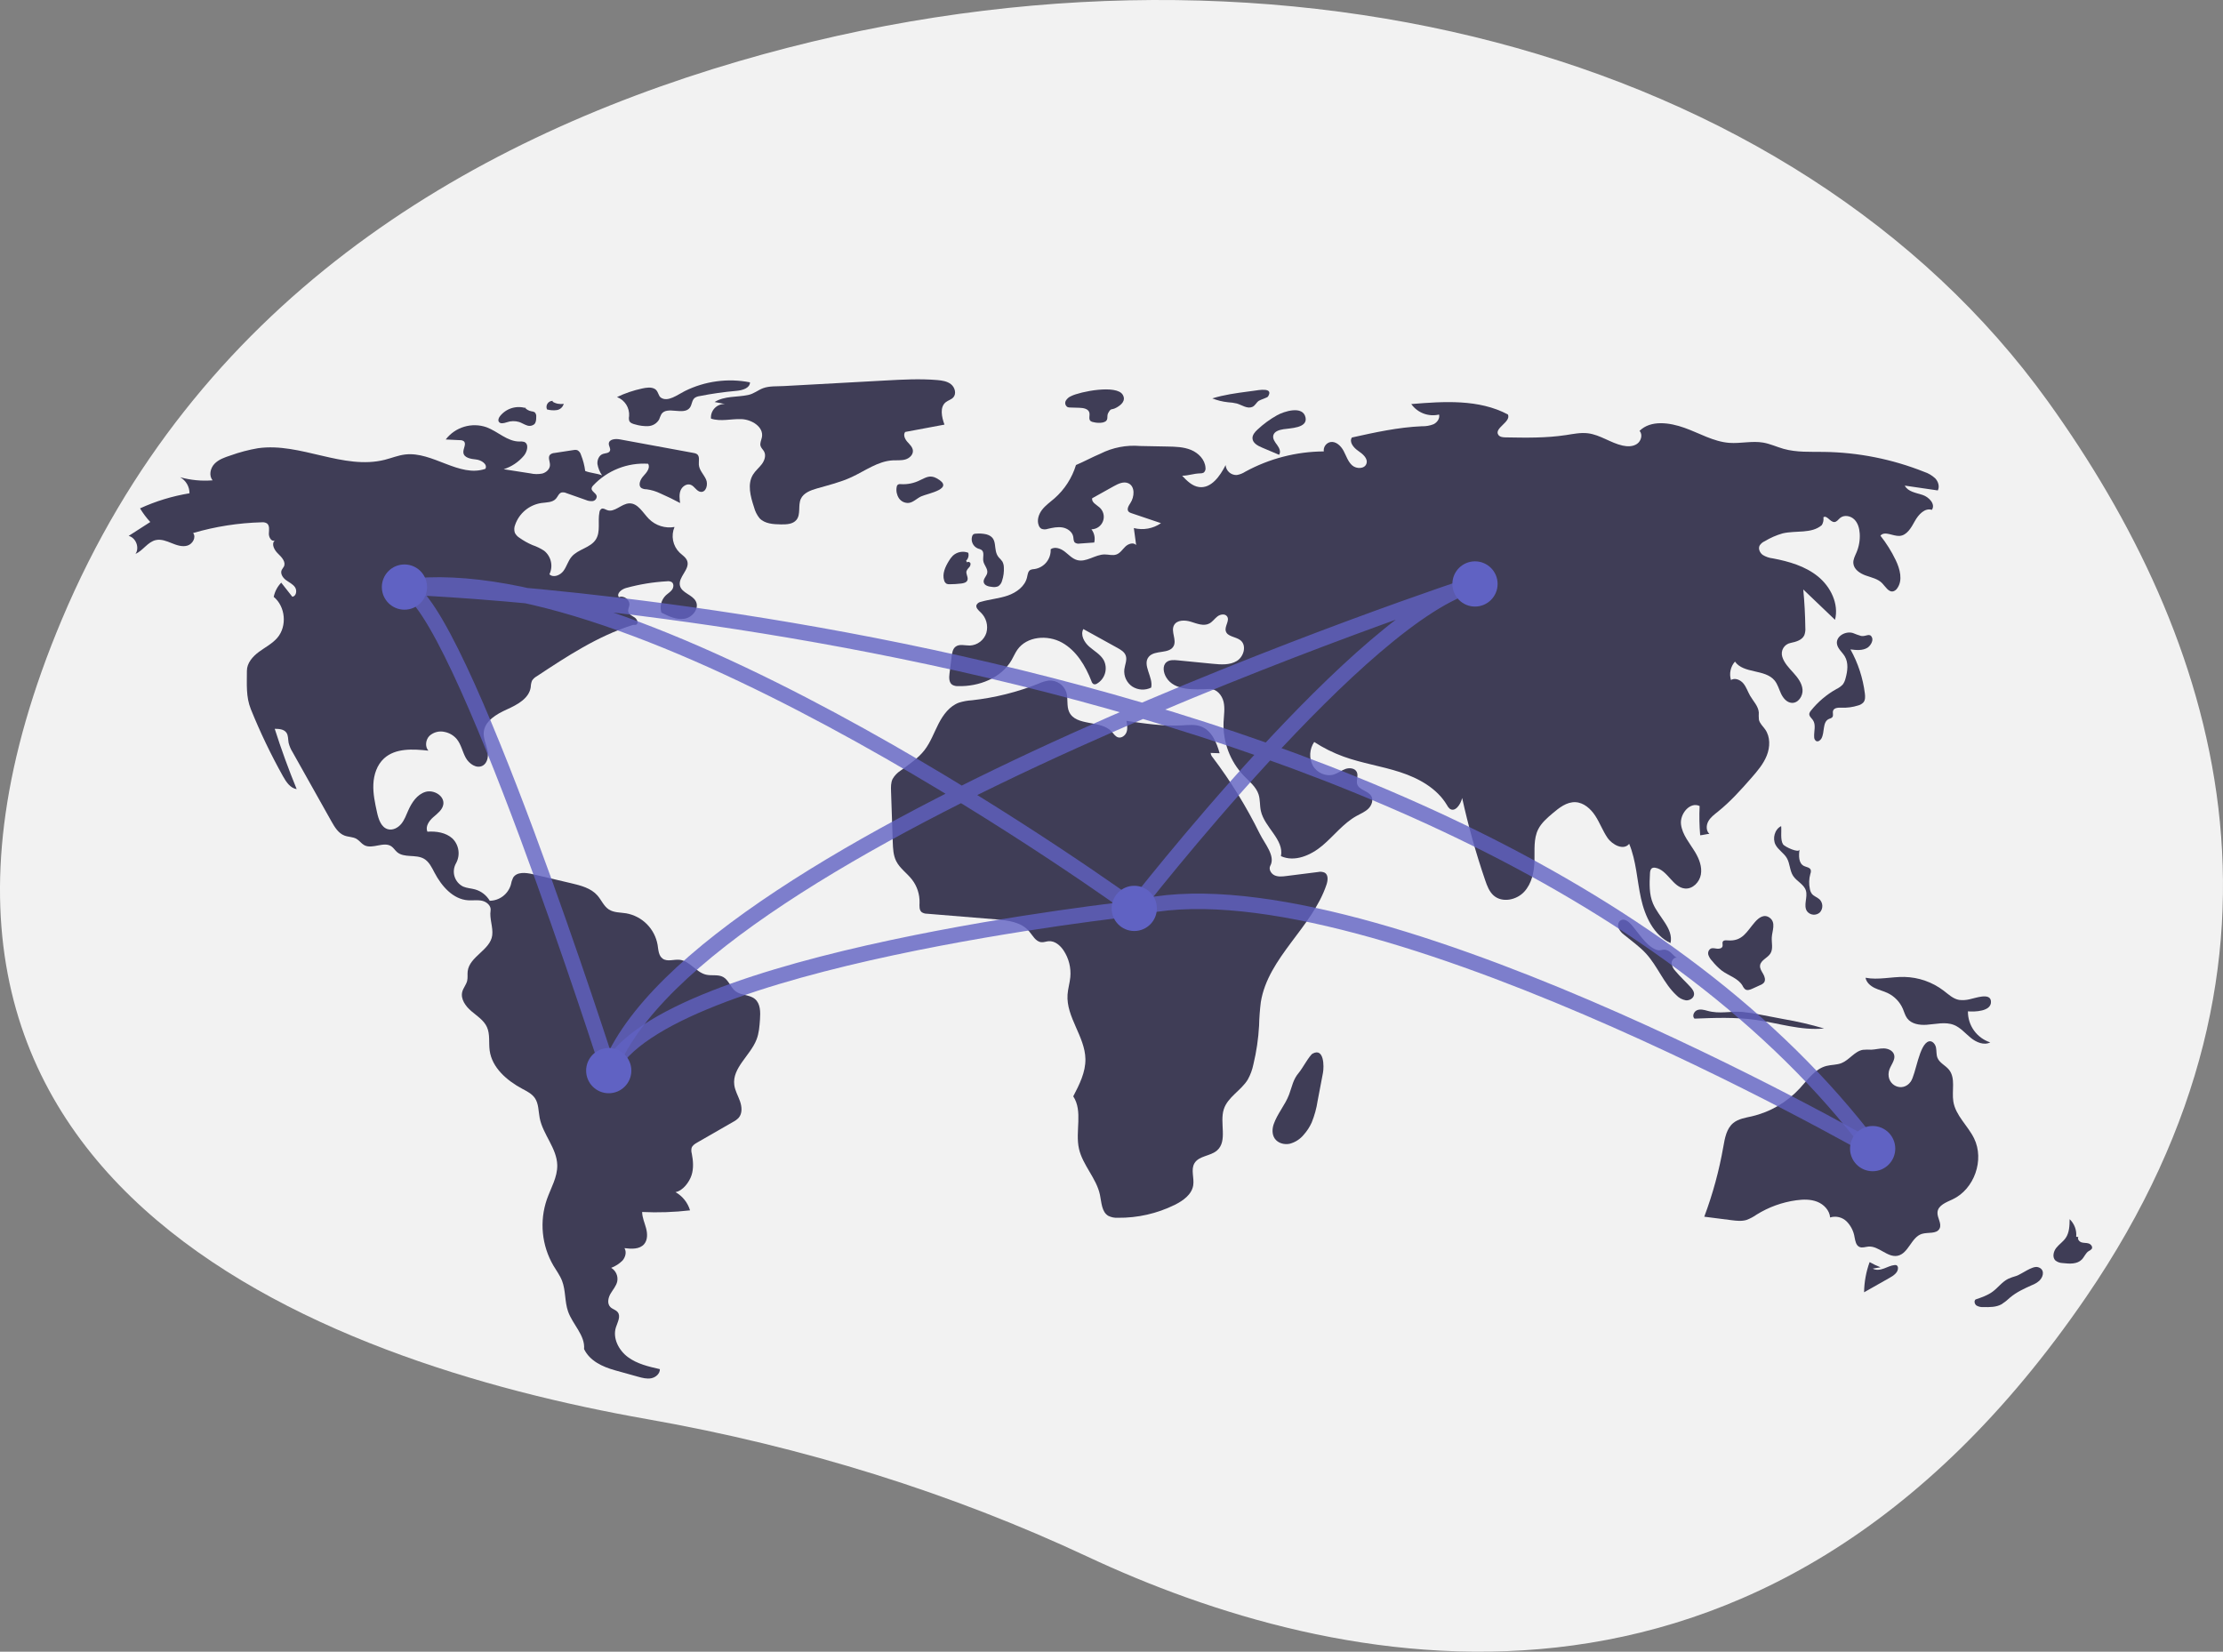 <svg width="288" height="214" viewBox="0 0 288 214" fill="none" xmlns="http://www.w3.org/2000/svg">
<rect x="0" y="0" width="288" height="214" fill="#808080" stroke="none"/>
<g clip-path="url(#clip0)">
<path d="M265.324 52.02C232.637 6.519 163.586 -11.939 95.677 7.94C59.776 18.45 25.16 39.507 8.005 80.281C-22.66 153.169 41.726 176.447 83.828 183.867C104.187 187.454 123.361 193.48 140.882 201.685C172.404 216.446 228.202 229.526 270.276 168.039C300.772 123.474 287.097 82.329 265.324 52.02Z" fill="#F2F2F2"/>
<path d="M75.814 61.022C75.722 60.299 75.537 59.591 75.263 58.916C75.229 58.788 75.168 58.669 75.084 58.566C75.001 58.463 74.897 58.379 74.779 58.318C74.621 58.277 74.456 58.276 74.298 58.313L71.829 58.691C71.622 58.7 71.424 58.777 71.266 58.91C70.944 59.248 71.261 59.793 71.251 60.26C71.24 60.785 70.773 61.211 70.268 61.352C69.752 61.456 69.22 61.449 68.706 61.332L65.254 60.795C66.271 60.471 67.176 59.867 67.866 59.052C68.32 58.514 68.562 57.508 67.905 57.253C67.71 57.2 67.507 57.183 67.305 57.205C65.741 57.217 64.51 55.911 63.046 55.361C62.109 55.031 61.091 55.007 60.139 55.291C59.187 55.575 58.349 56.152 57.745 56.941L59.585 57.03C59.758 57.02 59.929 57.066 60.075 57.161C60.478 57.492 59.977 58.128 60.033 58.647C60.107 59.321 61.002 59.465 61.676 59.533C62.35 59.601 63.206 60.149 62.882 60.745C59.492 61.912 56.043 58.462 52.484 58.886C51.583 58.994 50.732 59.348 49.853 59.571C44.48 60.931 38.925 57.302 33.436 58.071C32.216 58.279 31.017 58.595 29.853 59.016C29.106 59.261 28.327 59.527 27.784 60.096C27.241 60.665 27.035 61.638 27.549 62.233C26.131 62.35 24.705 62.214 23.335 61.832C23.705 62.038 24.013 62.34 24.227 62.706C24.441 63.073 24.552 63.489 24.549 63.913C22.336 64.275 20.181 64.932 18.143 65.867C18.524 66.5 18.968 67.092 19.469 67.634L16.668 69.434C17.614 69.673 18.104 70.964 17.553 71.77C18.535 71.333 19.143 70.204 20.192 69.975C20.88 69.824 21.579 70.106 22.231 70.37C22.884 70.634 23.601 70.891 24.276 70.692C24.951 70.494 25.449 69.618 25.02 69.06C27.906 68.218 30.888 67.752 33.894 67.673C34.125 67.644 34.361 67.689 34.566 67.801C34.957 68.072 34.854 68.659 34.833 69.135C34.812 69.611 35.182 70.236 35.608 70.021C35.107 70.455 35.535 71.272 36.015 71.728C36.495 72.184 37.073 72.814 36.779 73.407C36.703 73.562 36.572 73.686 36.499 73.843C36.281 74.304 36.627 74.842 37.035 75.148C37.442 75.455 37.942 75.669 38.225 76.093C38.508 76.517 38.38 77.26 37.873 77.319L36.433 75.49C35.941 76.001 35.604 76.64 35.461 77.334C36.988 78.583 37.217 81.124 35.939 82.626C35.286 83.394 34.357 83.861 33.546 84.459C32.735 85.058 31.985 85.911 31.987 86.919C31.991 88.661 31.849 90.279 32.501 91.894C33.704 94.871 35.093 97.77 36.66 100.573C37.071 101.309 37.603 102.116 38.436 102.243C37.383 99.677 36.435 97.072 35.592 94.427C36.141 94.43 36.775 94.473 37.097 94.918C37.364 95.287 37.307 95.788 37.389 96.235C37.495 96.668 37.67 97.082 37.909 97.458L42.939 106.421C43.356 107.164 43.835 107.961 44.632 108.262C45.141 108.455 45.73 108.419 46.2 108.695C46.567 108.913 46.815 109.298 47.189 109.502C48.249 110.081 49.722 108.972 50.713 109.662C50.996 109.86 51.176 110.173 51.437 110.399C52.351 111.191 53.852 110.661 54.907 111.252C55.588 111.633 55.94 112.395 56.303 113.085C57.212 114.815 58.683 116.509 60.631 116.646C61.243 116.69 61.868 116.574 62.467 116.71C63.065 116.846 63.654 117.368 63.558 117.974C63.393 119.013 63.906 120.151 63.769 121.194C63.517 123.094 60.823 123.929 60.592 125.832C60.541 126.248 60.621 126.678 60.522 127.086C60.4 127.586 60.025 127.993 59.892 128.489C59.639 129.431 60.313 130.367 61.054 131.001C61.794 131.634 62.678 132.18 63.083 133.066C63.51 134.003 63.3 135.096 63.439 136.117C63.743 138.345 65.667 139.997 67.647 141.062C68.251 141.386 68.898 141.701 69.289 142.264C69.798 142.998 69.748 143.967 69.918 144.845C70.335 146.995 72.144 148.767 72.195 150.957C72.232 152.513 71.367 153.925 70.85 155.393C70.366 156.8 70.191 158.295 70.337 159.776C70.482 161.257 70.946 162.689 71.695 163.975C72.082 164.627 72.544 165.243 72.817 165.95C73.305 167.213 73.147 168.649 73.597 169.926C74.191 171.614 75.825 173.008 75.669 174.792C76.411 176.333 78.049 177.09 79.696 177.549L82.649 178.371C83.214 178.528 83.805 178.687 84.38 178.573C84.956 178.459 85.505 177.981 85.49 177.394C84.043 177.067 82.548 176.72 81.355 175.837C80.162 174.955 79.344 173.383 79.797 171.969C80.007 171.314 80.453 170.557 80.029 170.015C79.786 169.705 79.341 169.624 79.067 169.341C78.639 168.899 78.786 168.158 79.093 167.626C79.401 167.093 79.845 166.618 79.969 166.016C80.032 165.679 79.99 165.331 79.85 165.018C79.709 164.706 79.476 164.444 79.182 164.268C79.73 164.061 80.228 163.741 80.644 163.33C81.028 162.891 81.205 162.214 80.903 161.715C81.801 161.829 82.861 161.885 83.45 161.198C83.921 160.649 83.888 159.829 83.702 159.13C83.516 158.432 83.202 157.754 83.192 157.031C85.263 157.129 87.338 157.059 89.398 156.82C89.1 155.817 88.423 154.969 87.511 154.456C88.444 154.299 89.294 153.182 89.588 152.282C89.883 151.383 89.808 150.404 89.626 149.475C89.556 149.236 89.546 148.983 89.598 148.74C89.703 148.405 90.032 148.2 90.336 148.026L94.966 145.366C95.242 145.227 95.492 145.042 95.706 144.819C96.191 144.249 96.119 143.389 95.871 142.683C95.623 141.977 95.225 141.313 95.129 140.57C94.843 138.35 97.219 136.757 98.021 134.667C98.335 133.847 98.399 132.955 98.46 132.079C98.526 131.137 98.531 130.044 97.808 129.437C97.115 128.856 96.033 128.986 95.309 128.445C94.644 127.949 94.415 126.986 93.689 126.585C93.03 126.222 92.203 126.453 91.47 126.282C90.179 125.981 89.367 124.492 88.049 124.355C87.305 124.277 86.463 124.641 85.853 124.207C85.316 123.826 85.295 123.058 85.193 122.407C85.013 121.395 84.528 120.462 83.803 119.734C83.078 119.006 82.147 118.518 81.135 118.335C80.369 118.212 79.534 118.259 78.881 117.837C78.221 117.41 77.918 116.611 77.399 116.02C76.563 115.067 75.245 114.729 74.011 114.438L68.992 113.258C68.101 113.049 66.953 112.937 66.475 113.718C66.333 114.015 66.233 114.331 66.177 114.655C65.998 115.242 65.637 115.757 65.147 116.126C64.657 116.495 64.062 116.699 63.449 116.709C63.028 115.991 62.347 115.464 61.547 115.237C61.038 115.095 60.493 115.079 60.008 114.87C59.743 114.741 59.508 114.56 59.316 114.336C59.124 114.113 58.98 113.853 58.892 113.572C58.805 113.292 58.775 112.996 58.806 112.703C58.836 112.41 58.926 112.127 59.069 111.87C59.359 111.355 59.471 110.758 59.388 110.173C59.304 109.588 59.031 109.046 58.61 108.632C57.756 107.865 56.521 107.68 55.377 107.757C55.077 107.103 55.578 106.364 56.118 105.889C56.658 105.413 57.314 104.946 57.432 104.236C57.617 103.119 56.192 102.271 55.111 102.604C54.029 102.937 53.339 103.988 52.882 105.024C52.62 105.618 52.398 106.244 51.985 106.745C51.572 107.246 50.907 107.605 50.277 107.444C49.387 107.217 49.043 106.158 48.846 105.26C48.581 104.055 48.315 102.833 48.371 101.6C48.426 100.368 48.841 99.102 49.75 98.268C51.23 96.908 53.502 97.041 55.5 97.258C55.028 96.726 55.145 95.829 55.65 95.329C55.916 95.092 56.237 94.923 56.583 94.838C56.929 94.753 57.291 94.754 57.637 94.84C58.239 94.966 58.782 95.29 59.177 95.761C59.745 96.454 59.907 97.389 60.336 98.175C60.765 98.961 61.73 99.631 62.52 99.21C63.202 98.845 63.31 97.899 63.141 97.144C62.971 96.389 62.61 95.656 62.672 94.884C62.789 93.413 64.314 92.527 65.66 91.921C67.005 91.315 68.546 90.5 68.759 89.039C68.766 88.753 68.82 88.471 68.919 88.202C69.068 87.965 69.275 87.77 69.521 87.635C73.448 85.039 77.441 82.411 81.929 80.993C82.163 80.919 82.19 81.001 82.428 80.943C82.761 80.75 82.54 80.218 82.221 80.003C81.902 79.788 81.475 79.624 81.394 79.248C81.334 78.971 81.497 78.7 81.54 78.42C81.644 77.733 80.822 77.098 80.183 77.373C79.823 76.895 80.536 76.34 81.113 76.181C82.845 75.704 84.624 75.414 86.417 75.314C86.624 75.281 86.837 75.318 87.021 75.417C87.322 75.626 87.284 76.105 87.07 76.403C86.857 76.701 86.525 76.888 86.258 77.14C85.968 77.423 85.76 77.781 85.659 78.174C85.558 78.567 85.566 78.981 85.684 79.369C86.62 79.846 87.638 80.337 88.676 80.169C89.713 80.001 90.633 78.835 90.146 77.904C89.692 77.037 88.328 76.841 88.094 75.891C87.819 74.778 89.393 73.789 89.039 72.699C88.883 72.222 88.408 71.941 88.043 71.596C87.612 71.174 87.319 70.631 87.202 70.039C87.085 69.447 87.15 68.833 87.388 68.278C86.794 68.383 86.183 68.343 85.607 68.163C85.031 67.983 84.507 67.667 84.078 67.242C83.287 66.443 82.655 65.182 81.531 65.218C80.499 65.251 79.611 66.455 78.646 66.087C78.409 65.997 78.158 65.813 77.928 65.921C77.853 65.97 77.79 66.035 77.743 66.112C77.697 66.189 77.669 66.276 77.661 66.365C77.416 67.538 77.837 68.874 77.198 69.887C76.503 70.989 74.895 71.142 74.053 72.136C73.595 72.676 73.418 73.403 72.998 73.972C72.577 74.541 71.685 74.903 71.18 74.407C71.428 73.897 71.496 73.318 71.372 72.764C71.249 72.211 70.941 71.716 70.499 71.36C70.031 71.054 69.526 70.808 68.996 70.628C68.404 70.378 67.841 70.064 67.317 69.692C67.054 69.534 66.841 69.305 66.701 69.032C66.59 68.69 66.605 68.32 66.743 67.989C66.999 67.255 67.45 66.605 68.048 66.109C68.646 65.613 69.369 65.29 70.137 65.174C70.809 65.083 71.591 65.115 72.035 64.603C72.271 64.332 72.394 63.922 72.736 63.812C72.954 63.768 73.181 63.796 73.382 63.892L75.89 64.775C76.17 64.901 76.478 64.952 76.783 64.923C76.935 64.902 77.073 64.825 77.17 64.707C77.267 64.589 77.316 64.439 77.307 64.286C77.227 63.869 76.586 63.669 76.644 63.249C76.677 63.113 76.75 62.99 76.854 62.896C77.759 61.933 78.866 61.181 80.095 60.696C81.325 60.21 82.646 60.002 83.965 60.087C84.282 60.607 83.781 61.223 83.365 61.667C82.948 62.111 82.613 62.904 83.117 63.246C83.323 63.351 83.553 63.403 83.785 63.396C84.402 63.48 85.002 63.662 85.562 63.936C86.429 64.313 87.278 64.726 88.112 65.174C88.038 64.624 87.968 64.045 88.176 63.531C88.385 63.017 88.976 62.614 89.493 62.814C89.992 63.007 90.247 63.667 90.778 63.728C91.486 63.808 91.765 62.762 91.47 62.113C91.174 61.465 90.588 60.922 90.539 60.21C90.506 59.731 90.689 59.136 90.306 58.845C90.169 58.758 90.015 58.703 89.854 58.686L80.287 56.925C79.719 56.821 78.898 56.901 78.873 57.478C78.859 57.8 79.147 58.119 79.019 58.416C78.883 58.732 78.436 58.703 78.111 58.815C77.606 58.988 77.353 59.588 77.401 60.12C77.49 60.648 77.695 61.151 78 61.591C77.378 61.331 76.436 61.283 75.814 61.022Z" fill="#3F3D56"/>
<path d="M68.18 52.899C67.577 52.699 66.927 52.69 66.318 52.872C65.71 53.054 65.172 53.419 64.778 53.918C64.62 54.126 64.488 54.412 64.62 54.636C64.809 54.958 65.29 54.831 65.645 54.716C66.168 54.529 66.736 54.516 67.266 54.677C67.6 54.792 67.898 54.994 68.233 55.104C68.396 55.173 68.575 55.195 68.749 55.17C68.924 55.144 69.089 55.071 69.226 54.959C69.456 54.725 69.47 54.36 69.47 54.032C69.486 53.922 69.478 53.81 69.445 53.704C69.412 53.597 69.356 53.5 69.28 53.419C69.146 53.341 68.996 53.296 68.841 53.288C68.494 53.224 68.181 53.041 67.955 52.771" fill="#3F3D56"/>
<path d="M71.63 51.938C71.495 51.931 71.36 51.958 71.239 52.018C71.118 52.078 71.014 52.168 70.937 52.279C70.861 52.391 70.814 52.52 70.802 52.655C70.79 52.789 70.813 52.925 70.868 53.048C71.283 53.162 71.716 53.19 72.142 53.132C72.354 53.099 72.552 53.003 72.71 52.858C72.869 52.713 72.981 52.524 73.032 52.315C72.531 52.406 72.013 52.307 71.581 52.038" fill="#3F3D56"/>
<path d="M83.204 50.334C82.075 50.574 80.979 50.946 79.938 51.444C80.429 51.632 80.846 51.974 81.128 52.417C81.41 52.861 81.542 53.384 81.505 53.909C81.461 54.11 81.466 54.319 81.52 54.518C81.64 54.809 81.987 54.918 82.293 54.993C82.842 55.16 83.415 55.233 83.988 55.21C84.275 55.194 84.554 55.108 84.799 54.958C85.044 54.809 85.248 54.6 85.392 54.352C85.475 54.116 85.572 53.885 85.684 53.661C86.416 52.546 88.592 53.895 89.378 52.816C89.655 52.437 89.63 51.865 89.991 51.564C90.178 51.432 90.394 51.35 90.621 51.323C92.202 51.009 93.8 50.781 95.406 50.641C96.167 50.575 97.159 50.302 97.165 49.538C94.299 48.974 91.326 49.374 88.71 50.675C87.768 51.148 86.522 52.141 85.614 51.515C85.274 51.281 85.29 50.649 84.823 50.386C84.344 50.116 83.711 50.226 83.204 50.334Z" fill="#3F3D56"/>
<path d="M92.578 52.087L93.924 52.346C93.676 52.335 93.429 52.377 93.199 52.469C92.968 52.561 92.761 52.702 92.589 52.88C92.417 53.059 92.285 53.273 92.203 53.507C92.12 53.74 92.088 53.989 92.109 54.236C93.369 54.657 94.743 54.248 96.07 54.304C97.398 54.359 98.942 55.308 98.716 56.618C98.647 57.014 98.418 57.409 98.537 57.793C98.621 58.062 98.858 58.253 98.992 58.501C99.271 59.017 99.048 59.67 98.695 60.14C98.343 60.609 97.87 60.983 97.561 61.482C96.791 62.723 97.228 64.327 97.687 65.713C97.819 66.236 98.064 66.725 98.403 67.145C99.082 67.867 100.188 67.929 101.179 67.944C101.9 67.954 102.726 67.919 103.182 67.36C103.777 66.63 103.361 65.492 103.752 64.636C104.108 63.858 105.015 63.525 105.837 63.288C107.342 62.855 108.876 62.486 110.299 61.831C112.066 61.019 113.717 59.752 115.659 59.647C116.204 59.617 116.762 59.682 117.287 59.532C117.812 59.383 118.31 58.929 118.271 58.385C118.237 57.92 117.843 57.578 117.536 57.228C117.229 56.877 116.987 56.338 117.27 55.967L122.36 55.016C121.999 54.032 121.718 52.736 122.547 52.096C122.846 51.865 123.247 51.773 123.502 51.493C123.936 51.017 123.718 50.197 123.216 49.793C122.715 49.388 122.038 49.294 121.396 49.24C119.164 49.055 116.919 49.178 114.682 49.3C110.311 49.54 105.939 49.78 101.568 50.019C100.688 50.068 99.672 49.994 98.865 50.294C98.181 50.548 97.695 51.015 96.914 51.179C95.471 51.482 93.884 51.277 92.578 52.087Z" fill="#3F3D56"/>
<path d="M116.684 62.727C116.547 62.705 116.407 62.737 116.293 62.816C116.217 62.899 116.172 63.006 116.165 63.118C116.078 63.614 116.182 64.124 116.455 64.546C116.594 64.753 116.786 64.92 117.011 65.028C117.236 65.135 117.486 65.181 117.734 65.16C118.34 65.083 118.787 64.566 119.344 64.313C120.202 63.925 123.848 63.319 121.326 61.956C120.457 61.486 119.896 61.901 119.211 62.21C118.431 62.609 117.558 62.788 116.684 62.727Z" fill="#3F3D56"/>
<path d="M138.775 51.318C138.48 51.438 138.234 51.653 138.074 51.928C138.001 52.068 137.984 52.23 138.027 52.382C138.069 52.534 138.169 52.664 138.305 52.744C138.415 52.784 138.532 52.803 138.649 52.799L139.846 52.835C140.355 52.85 140.99 52.958 141.127 53.449C141.228 53.813 141.001 54.281 141.275 54.541C141.393 54.632 141.534 54.687 141.683 54.7C142.077 54.801 142.489 54.815 142.889 54.739C143.76 54.505 143.303 53.973 143.577 53.499C143.997 52.775 143.924 53.213 144.664 52.798C145.21 52.491 145.916 51.935 145.46 51.153C144.667 49.793 139.945 50.734 138.775 51.318Z" fill="#3F3D56"/>
<path d="M162.41 50.634L161.714 50.727C160.147 50.936 158.57 51.148 157.059 51.619C157.713 51.877 158.399 52.046 159.098 52.119C159.483 52.138 159.865 52.192 160.24 52.282C160.907 52.48 161.579 52.993 162.224 52.73C162.623 52.567 162.754 52.151 163.085 51.931C163.313 51.778 164.18 51.532 164.277 51.378C165.06 50.135 163.012 50.554 162.41 50.634Z" fill="#3F3D56"/>
<path d="M165.463 53.795C164.534 54.315 163.673 54.946 162.897 55.675C162.57 55.983 162.237 56.365 162.266 56.812C162.306 57.407 162.939 57.752 163.488 57.984L165.711 58.926C165.98 58.546 165.734 58.021 165.455 57.647C165.176 57.274 164.845 56.841 164.968 56.392C165.109 55.879 165.734 55.704 166.258 55.615C167.113 55.471 169.418 55.483 169.141 54.105C168.815 52.482 166.321 53.316 165.463 53.795Z" fill="#3F3D56"/>
<path d="M165.016 145.649C164.804 146.261 164.784 146.983 165.15 147.518C165.561 148.119 166.383 148.343 167.094 148.19C167.803 148.002 168.434 147.596 168.899 147.029C169.325 146.555 169.675 146.018 169.937 145.437C170.304 144.532 170.562 143.586 170.707 142.621L171.397 138.996C171.551 138.186 171.545 135.702 170.057 136.511C169.65 136.732 168.709 138.478 168.282 138.972C167.514 139.865 167.413 140.73 167.009 141.811C166.502 143.164 165.484 144.293 165.016 145.649Z" fill="#3F3D56"/>
<path d="M243.632 164.198C243.145 164.008 242.673 163.783 242.218 163.524C241.762 164.778 241.52 166.1 241.501 167.434L244.834 165.547C245.335 165.263 245.903 164.869 245.893 164.293C245.897 164.222 245.882 164.15 245.85 164.087C245.818 164.023 245.769 163.97 245.708 163.932C245.634 163.902 245.554 163.893 245.475 163.904C244.981 163.946 244.53 164.189 244.064 164.358C243.598 164.527 243.052 164.617 242.625 164.366" fill="#3F3D56"/>
<path d="M261.214 165.318C260.848 165.418 260.49 165.546 260.145 165.702C259.38 166.091 258.86 166.83 258.171 167.343C257.513 167.834 256.72 168.103 255.942 168.365C255.713 168.567 255.818 168.975 256.066 169.153C256.334 169.305 256.64 169.374 256.947 169.351C257.755 169.369 258.607 169.377 259.315 168.986C259.714 168.727 260.088 168.43 260.431 168.1C261.259 167.409 262.253 166.953 263.237 166.513C263.596 166.377 263.927 166.179 264.216 165.927C264.834 165.318 264.878 164.377 263.986 164.17C263.265 164.002 261.9 165.096 261.214 165.318Z" fill="#3F3D56"/>
<path d="M268.982 160.242C269.022 159.823 268.966 159.4 268.819 159.005C268.671 158.61 268.436 158.254 268.131 157.963C268.122 158.803 268.096 159.697 267.625 160.391C267.288 160.885 266.761 161.219 266.393 161.69C266.024 162.161 265.861 162.908 266.293 163.321C266.569 163.532 266.906 163.647 267.253 163.652C268.113 163.753 269.108 163.81 269.711 163.188C270.041 162.849 270.201 162.346 270.602 162.097C270.752 162.034 270.885 161.938 270.993 161.817C271.159 161.553 270.896 161.206 270.599 161.111C270.302 161.016 269.976 161.061 269.678 160.97C269.38 160.88 269.106 160.545 269.259 160.273" fill="#3F3D56"/>
<path d="M255.175 129.471C254.724 129.581 254.257 129.608 253.796 129.552C253.03 129.411 252.434 128.834 251.816 128.361C250.346 127.241 248.56 126.617 246.714 126.577C245.034 126.546 243.338 127.001 241.689 126.683C241.796 127.283 242.309 127.733 242.857 128C243.404 128.267 244.008 128.402 244.558 128.664C245.439 129.087 246.138 129.815 246.526 130.712C246.703 131.125 246.815 131.575 247.083 131.937C247.631 132.675 248.671 132.837 249.588 132.777C250.784 132.698 252.034 132.354 253.146 132.8C253.998 133.141 254.607 133.886 255.318 134.465C256.029 135.045 257.03 135.475 257.846 135.057C256.998 134.782 256.26 134.244 255.74 133.52C255.22 132.796 254.945 131.925 254.954 131.034C255.755 131.108 258.06 131.079 257.936 129.718C257.831 128.565 255.863 129.346 255.175 129.471Z" fill="#3F3D56"/>
<path d="M244.703 138.853C244.845 138.073 245.623 137.384 245.381 136.63C245.213 136.108 244.608 135.85 244.06 135.837C243.512 135.824 242.974 135.987 242.426 136.003C242.07 135.984 241.712 135.989 241.357 136.018C240.269 136.197 239.599 137.337 238.574 137.742C237.951 137.989 237.251 137.942 236.603 138.112C235.132 138.499 234.201 139.89 233.173 141.011C231.511 142.814 229.347 144.077 226.96 144.635C226.123 144.829 225.224 144.953 224.559 145.497C223.679 146.216 223.462 147.45 223.266 148.57C222.725 151.664 221.898 154.701 220.796 157.642L224.289 158.088C224.953 158.173 225.641 158.256 226.281 158.059C226.746 157.884 227.186 157.649 227.591 157.361C229.147 156.395 230.888 155.766 232.702 155.516C233.617 155.39 234.576 155.367 235.434 155.707C236.292 156.047 237.029 156.819 237.101 157.74C237.472 157.624 237.868 157.612 238.245 157.703C238.623 157.795 238.969 157.988 239.246 158.261C239.792 158.819 240.151 159.534 240.269 160.306C240.361 160.784 240.454 161.357 240.897 161.557C241.259 161.721 241.674 161.545 242.07 161.513C243.412 161.406 244.527 162.972 245.847 162.702C247.262 162.413 247.61 160.292 248.991 159.867C249.784 159.623 250.897 159.92 251.277 159.182C251.612 158.531 250.944 157.781 251.012 157.052C251.097 156.155 252.155 155.775 252.97 155.392C255.781 154.073 257.115 150.288 255.753 147.497C254.946 145.843 253.358 144.541 253.065 142.724C252.839 141.326 253.39 139.696 252.499 138.596C252.046 138.036 251.278 137.727 251.009 137.059C250.839 136.639 250.907 136.162 250.816 135.718C250.724 135.274 250.337 134.809 249.899 134.925C248.626 135.259 248.22 139.191 247.539 140.147C246.503 141.599 244.377 140.642 244.703 138.853Z" fill="#3F3D56"/>
<path d="M221.182 130.957C220.747 130.835 220.272 130.714 219.856 130.889C219.439 131.063 219.196 131.675 219.53 131.979C222.146 131.877 224.779 131.775 227.373 132.131C230.361 132.54 233.319 133.555 236.321 133.256C234.606 132.75 232.863 132.346 231.101 132.045L228.162 131.483C227.374 131.318 226.577 131.195 225.776 131.114C224.099 130.976 222.83 131.419 221.182 130.957Z" fill="#3F3D56"/>
<path d="M223.801 121.842C223.584 121.823 223.315 121.808 223.203 121.995C223.095 122.173 223.218 122.409 223.16 122.609C223.082 122.882 222.724 122.952 222.442 122.915C222.159 122.878 221.854 122.789 221.605 122.925C221.478 123.011 221.383 123.137 221.333 123.282C221.284 123.427 221.283 123.585 221.33 123.731C221.432 124.021 221.598 124.284 221.814 124.502C222.184 124.968 222.605 125.39 223.069 125.762C223.968 126.426 225.187 126.745 225.753 127.709C225.833 127.896 225.956 128.061 226.111 128.192C226.383 128.364 226.738 128.233 227.03 128.099L228.057 127.63C228.241 127.564 228.406 127.451 228.536 127.304C228.771 126.986 228.627 126.533 228.43 126.191C228.233 125.848 227.981 125.493 228.024 125.1C228.099 124.399 228.999 124.131 229.37 123.532C229.743 122.927 229.5 122.149 229.543 121.44C229.593 120.61 230.114 119.532 229.276 118.912C228.564 118.386 227.883 118.872 227.372 119.454C226.293 120.679 225.784 122.007 223.801 121.842Z" fill="#3F3D56"/>
<path d="M230.029 109.451C230.38 110.122 231.11 110.522 231.492 111.176C231.906 111.884 231.859 112.799 232.308 113.486C232.769 114.19 233.696 114.564 233.955 115.365C234.237 116.24 233.597 117.303 234.107 118.067C234.202 118.192 234.322 118.296 234.46 118.372C234.597 118.448 234.749 118.494 234.905 118.509C235.062 118.523 235.219 118.505 235.368 118.455C235.517 118.405 235.654 118.325 235.77 118.22C235.985 117.985 236.101 117.676 236.091 117.358C236.082 117.04 235.949 116.738 235.72 116.517C235.418 116.242 234.984 116.122 234.732 115.801C234.6 115.615 234.513 115.402 234.476 115.177C234.338 114.53 234.36 113.858 234.54 113.221C234.607 113.059 234.625 112.881 234.589 112.709C234.475 112.379 234.028 112.356 233.715 112.202C233.002 111.854 233.019 110.848 233.144 110.065C233.061 110.587 231.204 109.7 231.009 109.404C230.623 108.817 230.833 107.685 230.757 107.037C229.923 107.439 229.601 108.631 230.029 109.451Z" fill="#3F3D56"/>
<path d="M211.32 119.774C210.977 119.391 210.461 118.989 210.001 119.221C209.651 119.397 209.554 119.882 209.692 120.25C209.859 120.608 210.117 120.915 210.439 121.142C211.397 121.932 212.428 122.645 213.264 123.564C214.759 125.207 215.551 127.425 217.177 128.939C217.504 129.29 217.937 129.525 218.409 129.606C218.883 129.651 219.415 129.347 219.469 128.874C219.514 128.485 219.243 128.136 218.978 127.848C218.346 127.16 217.654 126.528 217.058 125.81C216.783 125.534 216.61 125.172 216.567 124.785C216.564 124.398 216.917 123.993 217.291 124.089C216.836 123.972 216.498 123.213 215.83 123.071C215.271 122.951 215.136 123.297 214.471 123.012C213.203 122.468 212.208 120.769 211.32 119.774Z" fill="#3F3D56"/>
<path d="M241.117 82.398C240.753 82.29 240.395 82.162 240.045 82.015C239.104 81.732 237.858 82.424 237.983 83.4C238.067 84.048 238.67 84.485 239.003 85.047C239.496 85.88 239.365 86.938 239.105 87.871C239.042 88.16 238.92 88.434 238.749 88.675C238.509 88.93 238.223 89.136 237.905 89.282C236.634 89.995 235.513 90.948 234.603 92.088C234.505 92.194 234.436 92.323 234.404 92.464C234.359 92.793 234.69 93.033 234.877 93.308C235.293 93.918 234.992 94.739 235.033 95.476C235.027 95.581 235.047 95.685 235.093 95.779C235.138 95.873 235.206 95.954 235.292 96.014C235.542 96.141 235.839 95.925 235.975 95.679C236.425 94.863 236.086 93.552 236.931 93.158C237.091 93.084 237.285 93.052 237.391 92.912C237.561 92.689 237.397 92.359 237.483 92.093C237.612 91.693 238.159 91.675 238.578 91.692C239.301 91.723 240.024 91.626 240.714 91.408C240.984 91.344 241.23 91.201 241.421 90.999C241.673 90.683 241.651 90.235 241.6 89.834C241.348 87.834 240.714 85.902 239.735 84.141C240.478 84.236 241.286 84.318 241.926 83.931C242.285 83.714 242.715 83.066 242.537 82.625C242.256 81.927 241.748 82.514 241.117 82.398Z" fill="#3F3D56"/>
<path d="M145.937 93.394C146.026 93.87 146.113 94.372 145.957 94.831C145.801 95.29 145.31 95.674 144.846 95.533C144.486 95.424 144.278 95.062 144.022 94.786C142.601 93.251 139.393 94.139 138.515 92.24C138.156 91.465 138.4 90.536 138.156 89.718C138.001 89.245 137.694 88.837 137.283 88.557C136.872 88.277 136.379 88.142 135.883 88.173C135.43 88.239 134.989 88.37 134.575 88.564C131.798 89.676 128.883 90.406 125.91 90.732C125.345 90.766 124.786 90.868 124.245 91.035C123.024 91.478 122.19 92.61 121.596 93.765C121.002 94.921 120.564 96.172 119.768 97.198C118.932 98.277 117.76 99.032 116.666 99.849C116.245 100.121 115.894 100.489 115.643 100.922C115.406 101.409 115.419 101.975 115.438 102.517L115.661 109.089C115.69 109.935 115.726 110.811 116.104 111.567C116.577 112.512 117.51 113.131 118.157 113.965C118.818 114.823 119.162 115.883 119.131 116.965C119.117 117.4 119.074 117.915 119.413 118.188C119.619 118.322 119.86 118.391 120.106 118.387L128.994 119.115C130.557 119.243 132.29 119.453 133.311 120.645C133.792 121.207 134.179 122.016 134.917 122.076C135.234 122.102 135.542 121.972 135.858 121.947C136.657 121.884 137.359 122.49 137.801 123.158C138.472 124.176 138.776 125.392 138.664 126.606C138.592 127.368 138.355 128.109 138.305 128.872C138.111 131.778 140.573 134.303 140.621 137.215C140.649 138.928 139.836 140.528 139.044 142.047C140.323 143.985 139.276 146.566 139.785 148.832C140.268 150.982 142.06 152.665 142.506 154.822C142.711 155.81 142.722 157.026 143.593 157.535C143.975 157.721 144.399 157.806 144.823 157.781C147.382 157.811 149.913 157.235 152.207 156.099C153.283 155.565 154.399 154.767 154.587 153.579C154.739 152.622 154.253 151.551 154.747 150.716C155.33 149.733 156.821 149.811 157.678 149.055C159.068 147.829 157.984 145.49 158.547 143.724C159.054 142.136 160.796 141.293 161.66 139.868C162 139.255 162.244 138.594 162.383 137.907C162.779 136.265 163.025 134.591 163.119 132.905C163.142 131.881 163.218 130.858 163.345 129.842C164.277 124.054 169.997 120.178 171.854 114.618C172.031 114.087 172.114 113.38 171.642 113.079C171.362 112.946 171.045 112.912 170.743 112.985L166.646 113.502C166.137 113.566 165.597 113.626 165.13 113.414C164.663 113.203 164.328 112.612 164.576 112.162C165.271 110.901 163.84 109.308 163.204 108.016C161.491 104.536 159.452 101.227 157.113 98.134C156.963 97.975 156.869 97.771 156.846 97.554L158.009 97.593C157.616 96.184 156.968 94.642 155.6 94.127C154.829 93.836 153.975 93.937 153.152 93.982C150.796 94.11 148.27 93.754 145.937 93.394Z" fill="#3F3D56"/>
<path d="M153.154 61.641C153.771 62.296 154.462 62.991 155.354 63.105C156.93 63.307 158.063 61.677 158.784 60.261C158.811 60.622 158.977 60.958 159.248 61.198C159.519 61.438 159.873 61.563 160.234 61.546C160.623 61.481 160.994 61.336 161.325 61.12C164.447 59.413 167.944 58.509 171.502 58.488C171.468 58.218 171.535 57.946 171.69 57.722C171.845 57.499 172.077 57.342 172.341 57.279C173.065 57.136 173.716 57.762 174.065 58.411C174.414 59.061 174.632 59.815 175.186 60.301C175.741 60.788 176.814 60.767 177.033 60.062C177.243 59.386 176.539 58.809 175.954 58.41C175.369 58.011 174.752 57.273 175.146 56.685C178.135 56.023 181.143 55.359 184.202 55.227C184.723 55.245 185.242 55.156 185.727 54.964C186.193 54.735 186.564 54.215 186.439 53.711C185.771 53.868 185.072 53.822 184.43 53.58C183.789 53.338 183.234 52.91 182.836 52.352C187.081 52.001 191.595 51.703 195.357 53.701C195.808 54.67 193.508 55.477 194.123 56.351C194.32 56.63 194.713 56.662 195.054 56.669C197.668 56.717 200.297 56.765 202.882 56.37C203.826 56.226 204.78 56.022 205.728 56.139C207.308 56.334 208.659 57.388 210.213 57.732C210.845 57.872 211.554 57.877 212.087 57.509C212.62 57.141 212.85 56.303 212.413 55.824C213.876 54.39 216.304 54.745 218.234 55.432C220.164 56.119 221.993 57.226 224.035 57.379C225.5 57.489 226.985 57.095 228.433 57.346C229.343 57.503 230.189 57.908 231.078 58.157C232.76 58.627 234.538 58.528 236.284 58.55C240.738 58.61 245.144 59.486 249.283 61.134C249.821 61.309 250.315 61.601 250.728 61.988C251.113 62.401 251.309 63.042 251.051 63.543L246.774 62.918C247.177 63.712 248.219 63.847 249.066 64.121C249.912 64.394 250.79 65.33 250.281 66.06C249.364 65.768 248.533 66.685 248.07 67.529C247.606 68.373 247.041 69.384 246.08 69.436C245.219 69.482 244.178 68.749 243.617 69.403C244.392 70.382 245.056 71.443 245.596 72.568C246.151 73.724 246.545 75.179 245.796 76.219C245.678 76.404 245.5 76.543 245.291 76.611C244.679 76.766 244.281 76.017 243.842 75.563C243.289 74.991 242.453 74.829 241.704 74.561C240.955 74.293 240.166 73.765 240.108 72.972C240.071 72.478 240.332 72.019 240.524 71.563C240.847 70.794 240.988 69.96 240.936 69.128C240.894 68.458 240.706 67.761 240.226 67.294C239.745 66.826 238.915 66.677 238.399 67.106C238.158 67.306 237.965 67.626 237.652 67.638C237.099 67.659 236.675 66.695 236.23 67.024C236.282 67.374 236.21 67.732 236.025 68.035C234.698 69.189 232.66 68.701 230.949 69.108C230.136 69.341 229.357 69.681 228.634 70.12C228.363 70.236 228.133 70.429 227.972 70.676C227.758 71.091 227.994 71.623 228.37 71.898C228.769 72.143 229.218 72.296 229.683 72.347C231.768 72.742 233.884 73.353 235.53 74.693C237.177 76.033 238.257 78.248 237.736 80.306L233.623 76.376C233.779 78.026 233.868 79.681 233.889 81.341C233.916 81.665 233.871 81.991 233.759 82.296C233.466 82.943 232.671 83.161 231.975 83.304C231.781 83.341 231.597 83.419 231.436 83.531C231.274 83.644 231.138 83.79 231.037 83.959C230.935 84.128 230.871 84.317 230.848 84.513C230.825 84.709 230.843 84.907 230.902 85.096C231.149 85.902 231.766 86.531 232.331 87.158C232.896 87.784 233.452 88.496 233.525 89.337C233.599 90.177 232.966 91.125 232.124 91.066C231.486 91.022 231.013 90.451 230.741 89.872C230.469 89.293 230.307 88.648 229.898 88.157C228.661 86.668 225.882 87.306 224.773 85.719C224.491 86.039 224.295 86.427 224.204 86.845C224.113 87.262 224.131 87.696 224.255 88.105C224.771 87.782 225.477 88.082 225.864 88.552C226.251 89.021 226.434 89.622 226.738 90.149C227.149 90.861 227.802 91.491 227.86 92.31C227.844 92.62 227.85 92.93 227.875 93.239C227.977 93.736 228.396 94.092 228.687 94.507C229.364 95.472 229.33 96.799 228.894 97.894C228.458 98.99 227.675 99.905 226.899 100.792C225.543 102.342 224.16 103.883 222.553 105.17C222.095 105.537 221.605 105.899 221.32 106.412C221.034 106.926 221.019 107.646 221.458 108.037C221.144 108.053 220.581 108.207 220.267 108.223C220.157 106.963 220.133 105.697 220.195 104.433C218.956 103.838 217.622 105.432 217.782 106.798C217.942 108.163 218.929 109.26 219.632 110.441C220.146 111.305 220.528 112.313 220.357 113.304C220.185 114.294 219.301 115.208 218.3 115.121C216.707 114.982 216.04 112.695 214.463 112.433C214.324 112.4 214.178 112.415 214.048 112.474C213.814 112.603 213.773 112.916 213.76 113.183C213.695 114.493 213.639 115.854 214.151 117.062C214.898 118.829 216.83 120.312 216.425 122.188C214.242 121.173 213.107 118.724 212.592 116.372C212.076 114.019 211.991 111.55 211.067 109.326C210.365 110.226 208.891 109.482 208.25 108.539C207.643 107.644 207.269 106.61 206.679 105.703C206.09 104.797 205.187 103.985 204.107 103.935C202.975 103.883 201.993 104.66 201.129 105.395C200.419 105.999 199.69 106.626 199.275 107.461C198.671 108.676 198.829 110.108 198.8 111.464C198.769 112.93 198.458 114.477 197.459 115.551C196.46 116.624 194.616 116.998 193.514 116.031C192.939 115.526 192.66 114.771 192.412 114.047C191.216 110.555 190.22 106.998 189.429 103.393C189.243 104.216 188.521 105.276 187.831 104.791C187.676 104.661 187.551 104.499 187.463 104.317C186.176 102.135 183.793 100.826 181.384 100.041C178.976 99.256 176.442 98.89 174.061 98.028C172.726 97.544 171.451 96.909 170.261 96.135C169.958 96.58 169.781 97.1 169.749 97.638C169.717 98.177 169.831 98.713 170.079 99.192C170.607 100.128 171.803 100.669 172.826 100.342C173.355 100.173 173.801 99.806 174.326 99.625C174.851 99.443 175.555 99.532 175.784 100.038C176.004 100.522 175.672 101.108 175.837 101.613C176.088 102.383 177.248 102.442 177.654 103.143C177.956 103.664 177.707 104.356 177.276 104.776C176.845 105.197 176.27 105.428 175.744 105.72C174.036 106.67 172.822 108.292 171.33 109.553C169.837 110.815 167.732 111.736 165.953 110.927C166.377 108.779 163.82 107.203 163.35 105.065C163.195 104.361 163.275 103.614 163.054 102.928C162.734 101.935 161.853 101.253 161.131 100.5C160.255 99.578 159.573 98.489 159.124 97.299C158.675 96.108 158.469 94.84 158.519 93.569C158.558 92.685 158.72 91.787 158.519 90.926C158.318 90.065 157.605 89.231 156.722 89.27C154.705 89.359 152.163 89.51 151.105 87.789C150.727 87.175 150.563 86.276 151.109 85.806C151.494 85.474 152.063 85.505 152.569 85.555L157.114 86.002C158.177 86.107 159.326 86.193 160.238 85.637C161.15 85.082 161.546 83.606 160.701 82.952C160.084 82.474 158.978 82.5 158.799 81.74C158.649 81.107 159.349 80.389 158.971 79.86C158.7 79.481 158.09 79.586 157.721 79.871C157.352 80.155 157.084 80.571 156.67 80.786C155.945 81.163 155.078 80.804 154.298 80.56C153.518 80.316 152.472 80.295 152.093 81.02C151.67 81.831 152.469 82.893 152.049 83.705C151.493 84.78 149.613 84.168 148.833 85.092C147.938 86.152 149.442 87.733 149.14 89.088C148.755 89.278 148.326 89.366 147.897 89.342C147.468 89.318 147.052 89.183 146.69 88.95C146.335 88.708 146.051 88.374 145.87 87.984C145.689 87.594 145.617 87.162 145.662 86.734C145.737 86.124 146.054 85.502 145.842 84.927C145.67 84.461 145.202 84.184 144.768 83.944L140.351 81.503C139.941 82.263 140.46 83.207 141.108 83.778C141.757 84.35 142.569 84.781 142.994 85.533C143.264 86.054 143.324 86.658 143.163 87.222C143.002 87.787 142.632 88.268 142.128 88.568C142.065 88.612 141.993 88.641 141.918 88.654C141.842 88.668 141.765 88.664 141.691 88.645C141.62 88.603 141.559 88.548 141.51 88.483C141.461 88.417 141.426 88.342 141.407 88.263C140.627 86.268 139.457 84.301 137.587 83.259C135.716 82.217 133.028 82.431 131.802 84.186C131.51 84.603 131.315 85.079 131.061 85.519C129.713 87.862 126.822 88.971 124.121 88.898C123.857 88.913 123.594 88.851 123.364 88.72C122.927 88.419 122.947 87.779 123.014 87.252L123.297 85.018C123.354 84.57 123.437 84.074 123.792 83.794C124.292 83.399 125.014 83.648 125.651 83.639C126.134 83.616 126.598 83.446 126.98 83.15C127.363 82.855 127.646 82.449 127.79 81.988C127.918 81.522 127.918 81.029 127.787 80.564C127.657 80.098 127.402 79.677 127.05 79.346C126.758 79.071 126.366 78.727 126.521 78.357C126.582 78.254 126.665 78.167 126.764 78.1C126.863 78.033 126.976 77.989 127.094 77.971C128.238 77.638 129.448 77.551 130.573 77.159C131.699 76.766 132.79 75.964 133.057 74.802C133.138 74.445 133.176 74.014 133.495 73.838C133.656 73.77 133.828 73.735 134.002 73.734C134.612 73.647 135.168 73.335 135.56 72.859C135.951 72.383 136.151 71.777 136.118 71.162C136.658 70.784 137.413 71.062 137.935 71.463C138.457 71.864 138.918 72.394 139.553 72.567C140.736 72.889 141.879 71.841 143.106 71.836C143.621 71.834 144.155 72.016 144.64 71.841C145.132 71.664 145.426 71.174 145.803 70.812C146.181 70.451 146.843 70.23 147.192 70.62L146.895 68.42C147.493 68.571 148.116 68.593 148.722 68.483C149.329 68.373 149.905 68.135 150.412 67.784L146.576 66.488C146.443 66.454 146.319 66.388 146.218 66.296C145.939 65.995 146.216 65.527 146.442 65.186C146.985 64.369 147.076 63.023 146.184 62.616C145.575 62.339 144.876 62.672 144.291 62.998L141.492 64.56C141.403 65.092 142.053 65.394 142.457 65.752C142.701 65.969 142.873 66.255 142.952 66.572C143.031 66.889 143.012 67.222 142.898 67.528C142.784 67.834 142.58 68.099 142.313 68.286C142.045 68.474 141.728 68.577 141.401 68.581C141.586 68.821 141.714 69.099 141.776 69.395C141.839 69.691 141.834 69.997 141.762 70.291L139.878 70.427C139.666 70.469 139.447 70.426 139.267 70.307C139.065 70.128 139.093 69.814 139.046 69.549C138.933 68.908 138.306 68.459 137.666 68.344C137.026 68.229 136.371 68.376 135.737 68.522C135.468 68.619 135.172 68.612 134.908 68.503C134.756 68.404 134.641 68.259 134.58 68.089C134.302 67.415 134.562 66.623 135.008 66.046C135.454 65.47 136.065 65.048 136.614 64.569C137.926 63.417 138.89 61.921 139.398 60.25C140.435 59.815 141.508 59.225 142.545 58.79C144.144 57.98 145.937 57.633 147.722 57.786L151.234 57.854C152.274 57.873 153.342 57.899 154.304 58.295C155.265 58.692 156.11 59.55 156.176 60.588C156.196 60.706 156.186 60.826 156.147 60.939C156.107 61.051 156.04 61.152 155.951 61.231C155.815 61.305 155.662 61.34 155.507 61.331C154.537 61.365 154.124 61.607 153.154 61.641Z" fill="#3F3D56"/>
<path d="M125.161 72.652C125.299 72.522 125.397 72.357 125.447 72.175C125.496 71.992 125.494 71.8 125.442 71.618C125.108 71.489 124.744 71.456 124.393 71.523C124.041 71.589 123.715 71.752 123.451 71.994C123.243 72.205 123.064 72.442 122.918 72.699C122.456 73.453 122.048 74.352 122.316 75.194C122.337 75.286 122.377 75.373 122.433 75.449C122.489 75.525 122.559 75.589 122.64 75.638C122.76 75.686 122.889 75.706 123.018 75.697C123.526 75.696 124.034 75.665 124.539 75.603C124.849 75.566 125.209 75.478 125.328 75.189C125.486 74.81 125.105 74.381 125.216 73.986C125.289 73.809 125.4 73.651 125.54 73.521C125.61 73.456 125.664 73.375 125.697 73.286C125.73 73.196 125.742 73.1 125.732 73.005C125.687 72.82 125.403 72.715 125.301 72.876" fill="#3F3D56"/>
<path d="M127.798 69.233C127.346 69.129 126.88 69.1 126.419 69.146C126.317 69.143 126.216 69.166 126.126 69.213C126.038 69.278 125.974 69.37 125.945 69.475C125.847 69.788 125.871 70.126 126.012 70.422C126.152 70.717 126.399 70.949 126.703 71.071C126.868 71.109 127.027 71.173 127.173 71.26C127.563 71.563 127.314 72.181 127.388 72.669C127.471 73.217 128.001 73.677 127.904 74.223C127.827 74.653 127.368 74.993 127.442 75.423C127.519 75.874 128.091 76.01 128.547 76.046C128.811 76.092 129.083 76.061 129.33 75.956C129.577 75.787 129.753 75.532 129.824 75.24C130.01 74.685 130.089 74.099 130.054 73.514C130.052 73.248 129.986 72.986 129.86 72.752C129.723 72.566 129.57 72.392 129.405 72.231C128.532 71.215 129.451 69.699 127.798 69.233Z" fill="#3F3D56"/>
<path opacity="0.8" d="M242.611 148.821C242.611 148.821 175.739 110.422 146.949 117.697C146.949 117.697 85.936 124.265 78.865 138.716C78.865 138.716 59.47 78.085 52.399 76.064" stroke="#6062C3" stroke-width="2" stroke-miterlimit="10"/>
<path opacity="0.8" d="M78.865 138.715C90.078 108.804 191.093 75.66 191.093 75.66C176.749 79.297 146.949 117.697 146.949 117.697C146.949 117.697 83.916 71.82 52.399 76.064C52.399 76.064 191.194 80.611 242.611 148.82" stroke="#6062C3" stroke-width="2" stroke-miterlimit="10"/>
<path d="M52.399 78.995C54.017 78.995 55.329 77.683 55.329 76.064C55.329 74.446 54.017 73.134 52.399 73.134C50.781 73.134 49.47 74.446 49.47 76.064C49.47 77.683 50.781 78.995 52.399 78.995Z" fill="#6062C3"/>
<path d="M78.865 141.646C80.483 141.646 81.794 140.334 81.794 138.716C81.794 137.097 80.483 135.785 78.865 135.785C77.247 135.785 75.936 137.097 75.936 138.716C75.936 140.334 77.247 141.646 78.865 141.646Z" fill="#6062C3"/>
<path d="M191.093 78.59C192.711 78.59 194.022 77.278 194.022 75.66C194.022 74.041 192.711 72.73 191.093 72.73C189.475 72.73 188.163 74.041 188.163 75.66C188.163 77.278 189.475 78.59 191.093 78.59Z" fill="#6062C3"/>
<path d="M242.611 151.751C244.228 151.751 245.54 150.439 245.54 148.821C245.54 147.202 244.228 145.89 242.611 145.89C240.993 145.89 239.681 147.202 239.681 148.821C239.681 150.439 240.993 151.751 242.611 151.751Z" fill="#6062C3"/>
<path d="M146.949 120.627C148.567 120.627 149.879 119.315 149.879 117.697C149.879 116.078 148.567 114.766 146.949 114.766C145.331 114.766 144.02 116.078 144.02 117.697C144.02 119.315 145.331 120.627 146.949 120.627Z" fill="#6062C3"/>
</g>
<defs>
<clipPath id="clip0">
<rect width="288" height="214" fill="white"/>
</clipPath>
</defs>
</svg>
